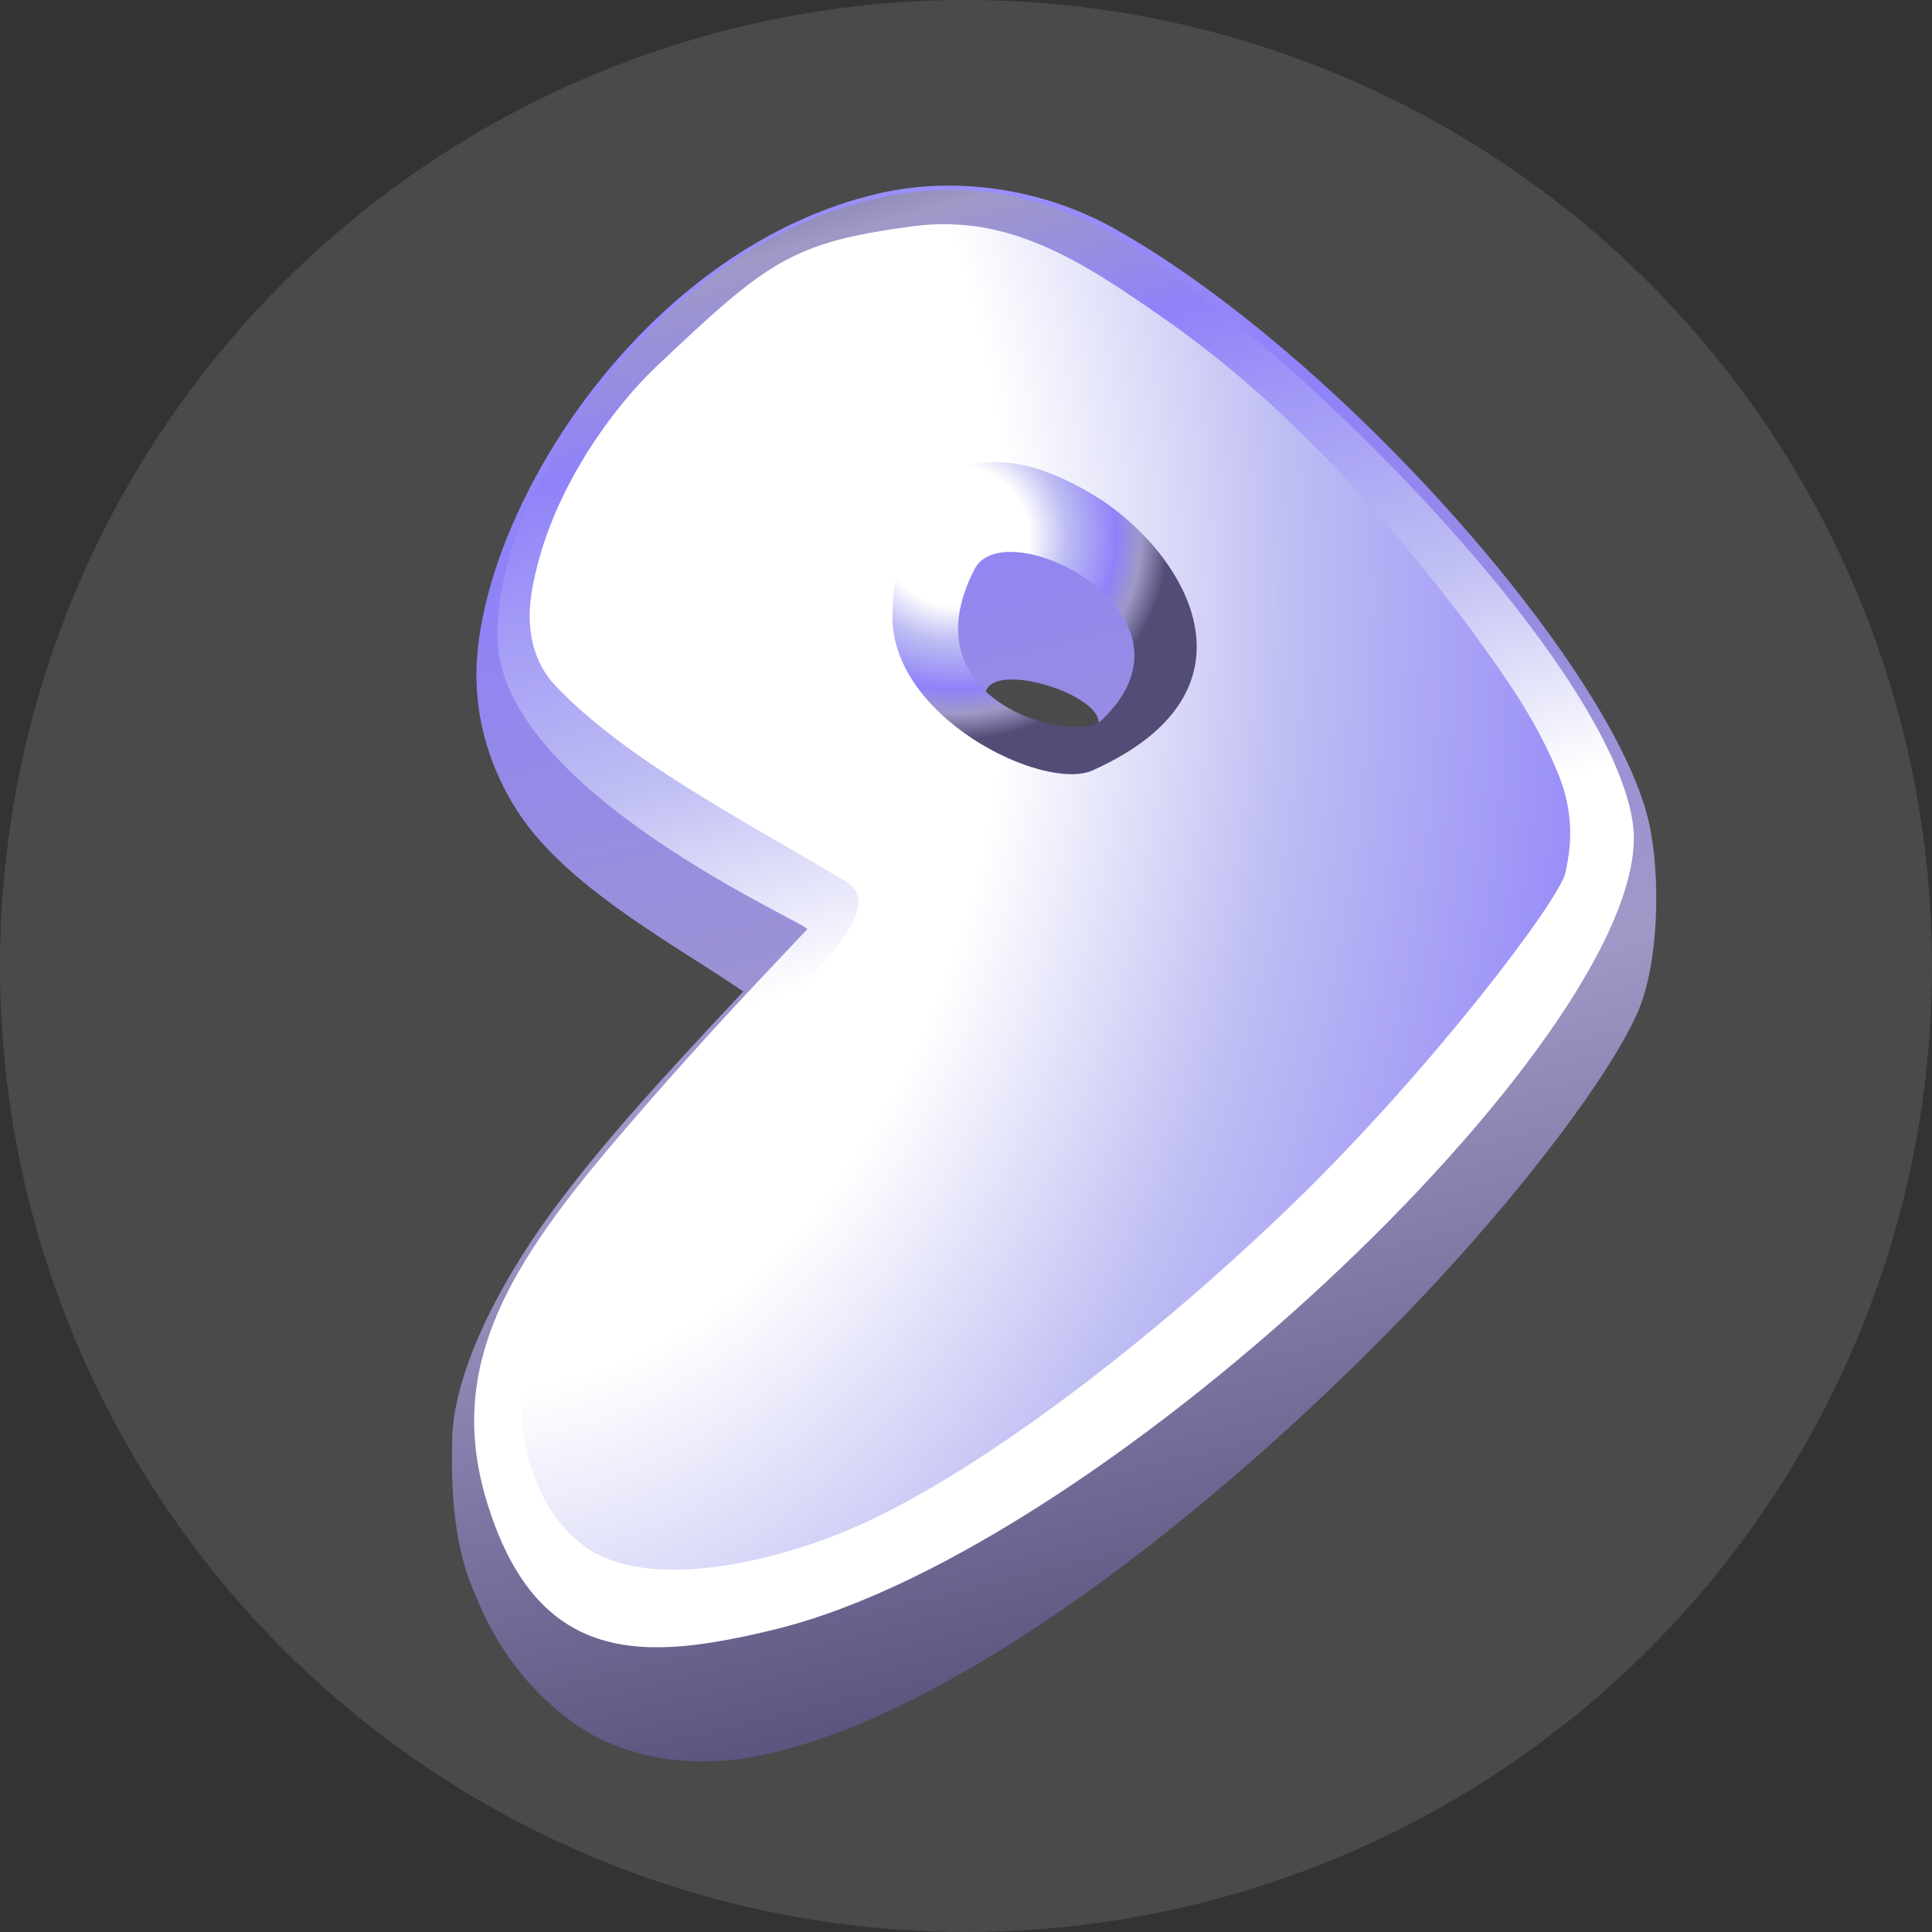 <svg xmlns="http://www.w3.org/2000/svg" xmlns:xlink="http://www.w3.org/1999/xlink" viewBox="0 0 3.816 3.816" height="14.423" width="14.423" xmlns:v="https://vecta.io/nano"><rect x="0" y="0" width="3.816" height="3.816" fill="#333333" stroke="none"/><defs><linearGradient y2="648.024" x2="323.018" y1="-1398.277" x1="-67.697" id="A" xlink:href="#B" /><linearGradient id="B" gradientUnits="userSpaceOnUse"><stop offset="0" stop-color="#fff"/><stop offset=".342" stop-color="#fff"/><stop offset=".52" stop-color="#bebdf3"/><stop offset=".754" stop-color="#8f82f9"/><stop offset=".871" stop-color="#9f99c7"/><stop offset="1" stop-color="#524c76"/></linearGradient><linearGradient y2="-43.679" x2="294.938" y1="485.472" x1="412.955" id="C" xlink:href="#B" /><radialGradient gradientTransform="matrix(3.287,0,0,2.52,111.689,-642.721)" r="31.949" fy="320.086" fx="49.53" cy="320.086" cx="49.53" id="D" xlink:href="#B" /><radialGradient r="218.022" fy="590.59" fx="332.723" cy="590.59" cx="332.723" gradientTransform="matrix(-0.066,4.19,-3.574,-0.056,2168.15,-1171.42)" id="E" xlink:href="#B" /></defs><g transform="translate(668.589 111.794)"><circle cx="-666.681" cy="-109.886" r="1.908" opacity=".12" fill="#f9f9f9"/><g transform="matrix(.004 0 0 .005 -667.799 -111.555)"><path d="M25.757 521.914c.068-26.26 22.392-62.924 54.112-96.233 21.198-22.26 42.727-41.8 89.657-81.813-32.462-17.813-82.95-39.304-108.283-67.45-9.374-10.414-26.363-34.008-23.068-65.53 6.716-64.246 86.015-161.746 198.73-182.36 37.504-6.86 80.564-1.908 116.003 14.025C464.088 92.54 600.056 216.717 616.785 277.35c5.888 21.342 4.757 55.36-5.395 74.32-12.58 23.498-56.135 71.225-115.725 120.473-93.5 77.274-224.52 160.25-322.352 174.21-31.61 4.51-63.908-.194-86.573-12.983-35.46-20.01-47.232-46.723-51.37-54.73-11.003-21.293-9.637-48.267-9.613-56.726zM288.9 226.874c1.208-14.89 59.594-.07 55.905 11.725-3.892 12.44-57.29 5.355-55.905-11.725z" fill="url(#A)" fill-rule="evenodd"/><g fill-rule="evenodd"><path d="M201.125 319.265c-30.724 25.94-51.152 43.432-76.763 66.84-61.676 56.37-103.582 99.28-81.977 157.932 24.923 67.66 79.556 64.23 143.622 51.654 165.136-32.57 436.592-241.26 422.756-318.342-11.196-62.37-162.855-186.374-252.65-230.5-28.052-13.785-60.382-20.915-92.81-19.39-123.47 5.828-219.894 118.242-214.97 179.15 4.792 59.256 154.556 110.888 152.79 112.655zM182.59 112.402c-37.153 41.336-13.398 121.31 48.215 164.903 72.096 51.007 188.845 60.242 212.078 20.905 43.335-73.373-3.98-150.955-74.61-185.563-69.795-34.2-162.522-26.012-185.682-.245z" fill="url(#C)"/><path d="M309.296 275.57c52.16 7.25 97.117-13.64 104.147-65.144 5.355-39.234-54.69-82.1-90.79-91.987-30.146-8.256-95.595 2.36-100.008 59.378-4.586 59.272 56.237 93.525 86.65 97.753zm-25.543-98.58c-34.28 53.103 49.77 69.43 62.638 59.745 55.477-41.752-47.536-83.142-62.638-59.745z" fill="url(#D)"/></g><path d="M253.353 41.57c-60.634 6.39-72.247 14.194-127.176 55.753-18.41 13.928-52.294 47.82-60.975 88.025-3.306 15.313.602 28.533 11.63 37.804 35.313 29.688 94.416 53.774 142.904 77.057 14.203 6.82 4.8 19.186-18.104 39.013-57.79 50.032-135.926 110.934-141.38 157.342-2.57 21.868 4.916 51.583 31.46 66.79 31.007 17.764 95.372 6.17 138.35-9.835 62.806-23.388 145.308-75.004 210.807-125.74 68.11-52.76 131.437-119.773 134.57-130.703 3.847-13.422 3.463-25.818-3.96-40.07-11.658-22.382-27.244-39.013-43.98-57.628-44.902-47.34-92.412-88.935-149.254-120.81C337.197 55.548 301.08 36.54 253.353 41.57zM342.42 147.7c43.805 21.18 88.79 76.807-.39 108.825-24.25 8.707-101.158-21.382-98.803-62.444 3.433-60.655 45.707-72.24 99.194-46.38z" fill="url(#E)" fill-rule="evenodd"/></g></g></svg>
